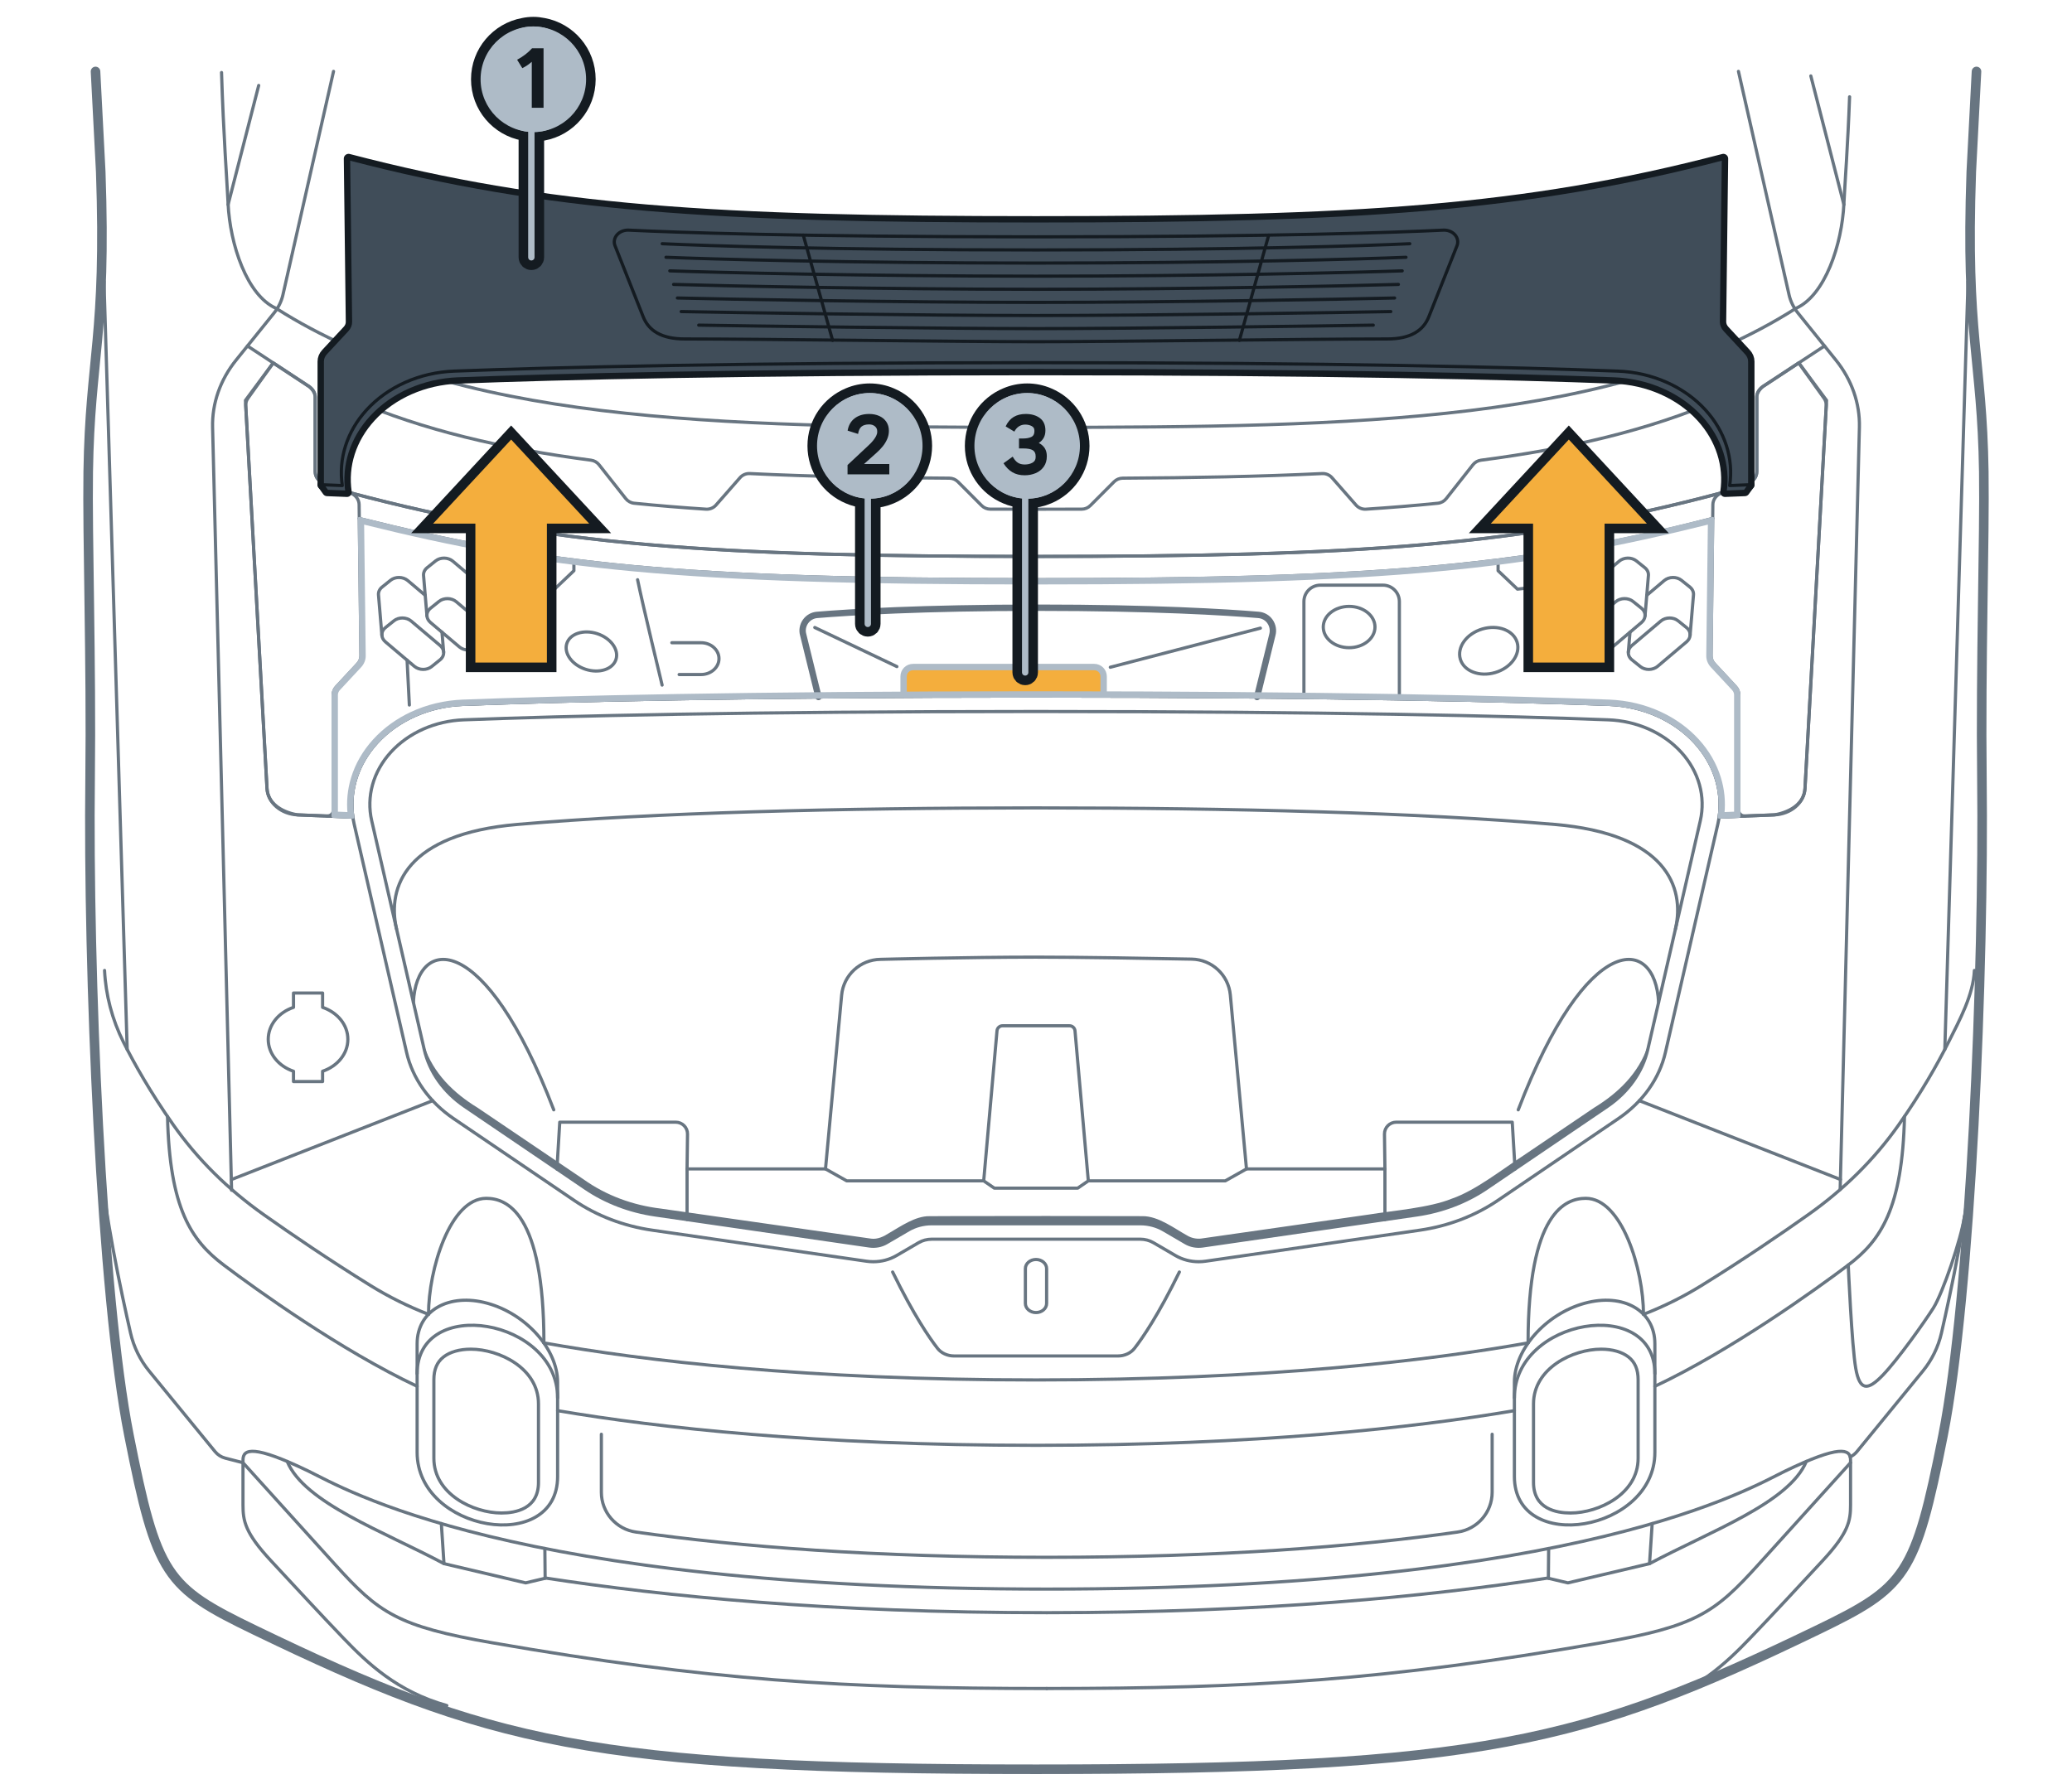 <?xml version="1.0" encoding="UTF-8"?><svg id="uuid-35dce067-4953-440c-99dd-e9f31eb51d15" xmlns="http://www.w3.org/2000/svg" width="325" height="279.943" viewBox="0 0 325 279.943"><path d="m197.174,109.352l2.403-9.769c.188-.713.056-1.463-.375-2.082-.413-.6-1.088-.975-1.82-1.032-5.009-.413-16.415-1.126-34.612-1.126s-29.584.713-34.593,1.126c-.732.056-1.407.431-1.838,1.051-.413.6-.563,1.351-.356,2.064l2.401,9.764" style="fill:none; stroke:#687581; stroke-linecap:round; stroke-linejoin:round;"/><path d="m141.984,108.578v-2.439c0-.694.544-1.238,1.238-1.238h28.402c.694,0,1.238.544,1.238,1.238v2.495" style="fill:#f4ae3d; stroke-width:0px;"/><g id="uuid-10cf9392-b205-4c19-aa77-9e01598a6697"><path d="m141.484,108.578v-2.439c0-.481.19-.917.505-1.233s.752-.505,1.233-.505h28.402c.481,0,.917.19,1.233.505s.505.752.505,1.233v2.495" style="fill:none; stroke:#aebbc7; stroke-linecap:round; stroke-linejoin:round; stroke-width:.5px;"/><path d="m141.734,108.578v-2.439c0-.414.163-.787.432-1.056s.642-.432,1.056-.432h28.402c.414,0,.787.163,1.056.432s.432.642.432,1.056v2.495" style="fill:none; stroke:#aebbc7; stroke-linecap:round; stroke-linejoin:round; stroke-width:.5px;"/></g><path d="m141.984,108.578v-2.439c0-.694.544-1.238,1.238-1.238h28.402c.694,0,1.238.544,1.238,1.238v2.495" style="fill:none; stroke:#aebbc7; stroke-linecap:round; stroke-linejoin:round; stroke-width:.5px;"/><line x1="127.8" y1="98.448" x2="140.681" y2="104.579" style="fill:none; stroke:#687581; stroke-linecap:round; stroke-linejoin:round; stroke-width:.5px;"/><line x1="197.695" y1="98.548" x2="174.154" y2="104.683" style="fill:none; stroke:#687581; stroke-linecap:round; stroke-linejoin:round; stroke-width:.5px;"/><path d="m85.314,210.687c0-20.591-5.925-22.681-9.049-22.681-5.657,0-9.05,11.156-9.05,18.197" style="fill:none; stroke:#687581; stroke-linecap:round; stroke-linejoin:round; stroke-width:.5px;"/><line x1="67.871" y1="172.682" x2="36.323" y2="185.049" style="fill:none; stroke:#687581; stroke-linecap:round; stroke-linejoin:round; stroke-width:.5px;"/><path d="m36.323,186.735l-2.977-119.685c-.095-3.768,1.198-7.466,3.693-10.563l5.941-7.375c.69-.857,1.167-1.828,1.398-2.852l7.938-35.064" style="fill:none; stroke:#687581; stroke-linecap:round; stroke-linejoin:round; stroke-width:.5px;"/><path d="m42.856,56.935l5.652,3.72c.587.386.932.986.932,1.623v11.731c0,.829.583,1.577,1.475,1.891l3.938,1.387c.884.311,1.465,1.048,1.475,1.869l.287,23.72c.006.471-.178.929-.52,1.297l-3.324,3.576c-.337.362-.52.812-.52,1.276v18.189c0,.222-.106.434-.292.588s-.438.234-.695.224l-4.56-.181c-2.609-.104-4.699-1.899-4.823-4.144l-3.337-60.054c-.023-.411.099-.818.349-1.168l3.963-5.543Z" style="fill:none; stroke:#687581; stroke-linecap:round; stroke-linejoin:round; stroke-width:.5px;"/><line x1="38.819" y1="54.278" x2="42.856" y2="56.935" style="fill:none; stroke:#687581; stroke-linecap:round; stroke-linejoin:round; stroke-width:.5px;"/><path d="m54.853,77.285c31.441,8.398,57.467,10.011,107.646,10.011" style="fill:none; stroke:#687581; stroke-linecap:round; stroke-linejoin:round; stroke-width:.5px;"/><path d="m310.02,11.211l-.817,15.748c-.911,25.758,1.692,29.19,1.962,47.077.152,10.096-.508,30.156-.296,48.085.35,29.663-1.729,81.026-6.096,103.068-4.367,22.042-5.766,23.812-19.755,30.568-36.599,17.676-52.611,21.821-122.517,21.821-69.906,0-85.918-4.145-122.517-21.821-13.989-6.756-15.388-8.526-19.755-30.568-4.367-22.042-6.446-73.406-6.096-103.068.212-17.928-.448-37.989-.296-48.085.27-17.887,2.872-21.319,1.962-47.077l-.817-15.748" style="fill:none; stroke:#687581; stroke-linecap:round; stroke-linejoin:round; stroke-width:1.5px;"/><path d="m67.213,206.204c-3.184-1.232-6.221-2.737-9.089-4.512-6.559-4.058-12.438-8.069-16.77-11.136-5.63-3.986-10.382-8.69-14.157-14.057-3.605-5.125-6.141-9.63-7.822-12.979-1.782-3.551-2.792-7.402-2.976-11.266" style="fill:none; stroke:#687581; stroke-linecap:round; stroke-linejoin:round; stroke-width:.5px;"/><path d="m239.685,210.687c-15.693,2.796-41.004,5.812-77.185,5.812-36.181,0-61.492-3.016-77.185-5.812" style="fill:none; stroke:#687581; stroke-linecap:round; stroke-linejoin:round; stroke-width:.5px;"/><path d="m237.537,221.318c-15.815,2.685-40.463,5.438-75.038,5.438-34.574,0-59.222-2.754-75.037-5.438" style="fill:none; stroke:#687581; stroke-linecap:round; stroke-linejoin:round; stroke-width:.5px;"/><path d="m258.292,267.581c7.798-2.183,12.477-6.677,16.22-10.576,3.743-3.899,7.33-7.798,11.385-12.165,4.055-4.367,4.367-6.238,4.367-8.734,0-2.495,0-5.298,0-7.059s-1.716-2.378-10.293,1.766c-5.303,2.562-31.534,18.498-115.783,18.498-84.251,0-110.482-15.937-115.783-18.498-8.578-4.144-10.293-3.527-10.293-1.766v7.059c0,2.495.312,4.367,4.367,8.734s7.642,8.266,11.385,12.165c3.743,3.899,8.422,8.392,16.22,10.576" style="fill:none; stroke:#687581; stroke-linecap:round; stroke-linejoin:round; stroke-width:.5px;"/><path d="m234.048,225.019v9.105c0,3.139-2.317,5.799-5.425,6.24-16.316,2.316-37.386,3.959-64.437,3.959h.002c-27.051,0-48.121-1.644-64.437-3.959-3.108-.441-5.425-3.101-5.425-6.24v-9.105" style="fill:none; stroke:#687581; stroke-linecap:round; stroke-linejoin:round; stroke-width:.5px;"/><path d="m309.691,152.253c-.184,3.864-2.286,7.716-4.068,11.266-1.681,3.349-4.217,7.854-7.822,12.979-3.775,5.367-8.527,10.072-14.157,14.057-4.332,3.067-10.212,7.078-16.77,11.136-2.868,1.775-5.905,3.28-9.089,4.512" style="fill:none; stroke:#687581; stroke-linecap:round; stroke-linejoin:round; stroke-width:.5px;"/><path d="m162.5,109.201c45.791,0,74.155.711,89.887,1.307,5.305.202,10.236,2.389,13.526,6.001,3.283,3.6,4.577,8.239,3.548,12.728l-8.234,35.873c-.941,4.106-3.562,7.796-7.381,10.387l-18.93,12.85c-3.538,2.401-7.756,4.01-12.197,4.653l-33.618,4.87c-.361.052-.723.079-1.084.079-1.286,0-2.546-.33-3.632-.961l-3.476-2.029c-.611-.355-1.324-.543-2.06-.543h-16.348s-.001,0-.001,0h-16.348c-.736,0-1.449.188-2.06.543l-3.476,2.029c-1.086.631-2.346.961-3.632.961-.361,0-.723-.027-1.084-.079l-33.618-4.87c-4.441-.643-8.658-2.251-12.197-4.653l-18.93-12.85c-3.819-2.592-6.44-6.281-7.381-10.387l-8.234-35.873c-1.029-4.489.264-9.128,3.548-12.728,3.291-3.611,8.222-5.799,13.526-6.001,15.731-.596,44.096-1.307,89.887-1.307" style="fill:none; stroke:#687581; stroke-linecap:round; stroke-linejoin:round; stroke-width:.5px;"/><path d="m162.499,111.626c45.74,0,74.061.71,89.763,1.306,4.483.171,8.651,2.02,11.435,5.074,2.775,3.045,3.87,6.966,3.001,10.762l-8.234,35.873c-.813,3.54-3.073,6.719-6.363,8.953l-18.932,12.85c-3.166,2.149-6.941,3.59-10.916,4.166l-33.618,4.87c-.943.133-1.884-.044-2.671-.5l-3.476-2.029c-1.082-.628-2.339-.96-3.639-.96h-16.348s-16.348,0-16.348,0c-1.301,0-2.557.332-3.639.96l-3.476,2.029c-.787.456-1.728.633-2.671.5l-33.618-4.87c-3.975-.576-7.75-2.017-10.916-4.166l-18.932-12.85c-3.291-2.234-5.551-5.414-6.363-8.953l-8.234-35.873c-.869-3.795.226-7.717,3.001-10.762,2.785-3.054,6.952-4.904,11.435-5.074,15.702-.596,44.023-1.306,89.763-1.306Z" style="fill:none; stroke:#687581; stroke-linecap:round; stroke-linejoin:round; stroke-width:.5px;"/><path d="m258.464,164.077c-.499,4.615-3.966,8.284-7.812,10.574,0,0-11.038,7.515-11.038,7.515l-5.519,3.757c-3.662,2.637-8.112,4.272-12.579,4.811,0,0-6.607.967-6.607.967l-26.462,3.862c-.632.056-1.279-.012-1.891-.206-2.354-.884-4.739-3.289-7.393-3.285-8.201.002-21.793.021-30.016-.007,0,0-3.31.003-3.31.003-1.938-.061-4.179,1.583-5.788,2.476-1.019.673-2.258,1.161-3.495,1.012-4.683-.688-28.863-4.216-33.067-4.837-4.465-.54-8.912-2.174-12.571-4.811,0,0-5.518-3.759-5.518-3.759l-11.036-7.517c-3.834-2.289-7.315-5.949-7.825-10.554,1.409,4.311,4.617,7.42,8.391,9.721,0,0,11.061,7.481,11.061,7.481l5.53,3.74c3.596,2.559,7.753,4.067,12.128,4.593,4.05.57,28.377,4.065,33.011,4.719.996.126,1.958-.33,2.768-.86,1.83-1.059,4.165-2.707,6.354-2.665,0,0,3.367-.015,3.367-.015,8.263-.024,21.834-.026,30.073.01,2.489-.018,4.99,1.942,7.074,3.083.615.353,1.337.5,2.048.439l26.401-3.78c3.685-.601,9.496-1.056,12.965-2.481,3.746-1.274,7.991-4.67,11.294-6.803,0,0,11.059-7.484,11.059-7.484,3.768-2.302,6.979-5.4,8.405-9.701h0Z" style="fill:#687581; stroke-width:0px;"/><path d="m239.685,210.687c0-20.591,5.925-22.681,9.049-22.681,5.657,0,9.05,11.156,9.05,18.197" style="fill:none; stroke:#687581; stroke-linecap:round; stroke-linejoin:round; stroke-width:.5px;"/><line x1="257.128" y1="172.682" x2="288.676" y2="185.049" style="fill:none; stroke:#687581; stroke-linecap:round; stroke-linejoin:round; stroke-width:.5px;"/><path d="m282.142,56.935l-5.652,3.72c-.587.386-.932.986-.932,1.623v11.731c0,.829-.583,1.577-1.475,1.891l-3.938,1.387c-.884.311-1.465,1.048-1.475,1.869l-.287,23.72c-.006.471.178.929.52,1.297l3.324,3.576c.337.362.52.812.52,1.276v18.189c0,.222.106.434.292.588s.438.234.695.224l4.56-.181c2.609-.104,4.699-1.899,4.823-4.144l3.337-60.054c.023-.411-.099-.818-.349-1.168l-3.963-5.543Z" style="fill:none; stroke:#687581; stroke-linecap:round; stroke-linejoin:round; stroke-width:.5px;"/><line x1="286.18" y1="54.278" x2="282.142" y2="56.935" style="fill:none; stroke:#687581; stroke-linecap:round; stroke-linejoin:round; stroke-width:.5px;"/><path d="m270.146,77.285c-31.441,8.398-57.467,10.011-107.646,10.011" style="fill:none; stroke:#687581; stroke-linecap:round; stroke-linejoin:round; stroke-width:.5px;"/><path d="m268.645,81.332c-30.777,8.052-56.767,9.614-106.145,9.614-56.205,0-77.04-2.306-106.145-9.598" style="fill:none; stroke:#687581; stroke-linecap:round; stroke-linejoin:round; stroke-width:.5px;"/><path d="m164.165,204.493c0,.791-.745,1.433-1.665,1.433s-1.665-.642-1.665-1.433v-5.46c0-.791.745-1.433,1.665-1.433s1.665.642,1.665,1.433v5.46Z" style="fill:none; stroke:#687581; stroke-linecap:round; stroke-linejoin:round; stroke-width:.5px;"/><path d="m184.988,199.565c-3.303,6.751-5.76,10.332-7.047,11.984-.578.741-1.551,1.187-2.588,1.187h-12.852s0,0,0,0h-12.852c-1.037,0-2.011-.446-2.588-1.187-1.287-1.652-3.745-5.233-7.047-11.984" style="fill:none; stroke:#687581; stroke-linecap:round; stroke-linejoin:round; stroke-width:.5px;"/><line x1="55.34" y1="128.187" x2="51.264" y2="128.025" style="fill:none; stroke:#687581; stroke-linecap:round; stroke-linejoin:round; stroke-width:.5px;"/><line x1="269.659" y1="128.187" x2="273.735" y2="128.025" style="fill:none; stroke:#687581; stroke-linecap:round; stroke-linejoin:round; stroke-width:.5px;"/><path d="m54.563,163.056c0,2.28-1.634,4.219-3.963,5.012v1.617h-4.564v-1.617c-2.31-.776-3.963-2.732-3.963-5.012s1.653-4.236,3.963-5.012v-2.247h4.564v2.247c2.329.792,3.963,2.732,3.963,5.012Z" style="fill:none; stroke:#687581; stroke-linecap:round; stroke-linejoin:round; stroke-width:.5px;"/><line x1="16.31" y1="44.157" x2="19.949" y2="164.642" style="fill:none; stroke:#687581; stroke-linecap:round; stroke-linejoin:round; stroke-width:.5px;"/><line x1="308.69" y1="44.157" x2="305.051" y2="164.642" style="fill:none; stroke:#687581; stroke-linecap:round; stroke-linejoin:round; stroke-width:.5px;"/><path d="m43.321,48.382c-4.612-2.026-7.247-10.08-7.544-16.434-.165-3.518-.729-10.845-1.028-20.57" style="fill:none; stroke:#687581; stroke-linecap:round; stroke-linejoin:round; stroke-width:.5px;"/><path d="m288.636,186.634l3.017-119.583c.095-3.768-1.198-7.466-3.693-10.563l-5.941-7.375c-.69-.857-1.167-1.828-1.398-2.852l-7.938-35.064" style="fill:none; stroke:#687581; stroke-linecap:round; stroke-linejoin:round; stroke-width:.5px;"/><path d="m281.678,48.382c4.612-2.026,7.247-10.08,7.544-16.434.143-3.042.61-8.931.891-16.757" style="fill:none; stroke:#687581; stroke-linecap:round; stroke-linejoin:round; stroke-width:.5px;"/><line x1="289.222" y1="32.109" x2="284.035" y2="11.912" style="fill:none; stroke:#687581; stroke-linecap:round; stroke-linejoin:round; stroke-width:.5px;"/><line x1="35.777" y1="32.109" x2="40.58" y2="13.405" style="fill:none; stroke:#687581; stroke-linecap:round; stroke-linejoin:round; stroke-width:.5px;"/><path d="m65.428,210.818c0-5.177,4.933-8.02,11.017-6.35,6.085,1.67,11.017,7.22,11.017,12.397v14.784c0,12.312-22.035,8.669-22.035-3.79v-17.041Z" style="fill:none; stroke:#687581; stroke-linecap:round; stroke-linejoin:round; stroke-width:.5px;"/><path d="m65.428,215.519c0-12.312,22.035-8.669,22.035,3.79" style="fill:none; stroke:#687581; stroke-linecap:round; stroke-linejoin:round; stroke-width:.5px;"/><path d="m68.054,216.457c0-1.596.493-2.759,1.508-3.56,1.002-.791,2.525-1.226,4.285-1.226,4.45,0,10.615,2.979,10.615,8.576v12.34c0,4.164-3.629,4.785-5.793,4.785-4.45,0-10.615-2.981-10.615-8.576v-12.34Z" style="fill:none; stroke:#687581; stroke-linecap:round; stroke-linejoin:round; stroke-width:.5px;"/><path d="m256.945,216.457c0-1.596-.493-2.759-1.508-3.56-1.002-.791-2.525-1.226-4.285-1.226-4.45,0-10.615,2.979-10.615,8.576v12.34c0,4.164,3.629,4.785,5.793,4.785,4.45,0,10.615-2.981,10.615-8.576v-12.34Z" style="fill:none; stroke:#687581; stroke-linecap:round; stroke-linejoin:round; stroke-width:.5px;"/><path d="m259.572,210.818c0-5.177-4.933-8.02-11.017-6.35-6.085,1.67-11.017,7.22-11.017,12.397v14.784c0,12.312,22.035,8.669,22.035-3.79v-17.041Z" style="fill:none; stroke:#687581; stroke-linecap:round; stroke-linejoin:round; stroke-width:.5px;"/><path d="m259.572,215.519c0-12.312-22.035-8.669-22.035,3.79" style="fill:none; stroke:#687581; stroke-linecap:round; stroke-linejoin:round; stroke-width:.5px;"/><path d="m65.428,217.495c-11.929-5.615-25.237-15.18-30.332-19.027-5.095-3.847-8.491-8.861-8.82-23.302" style="fill:none; stroke:#687581; stroke-linecap:round; stroke-linejoin:round; stroke-width:.5px;"/><path d="m259.572,217.495c11.929-5.615,25.237-15.18,30.332-19.027,5.095-3.847,8.491-8.861,8.82-23.302" style="fill:none; stroke:#687581; stroke-linecap:round; stroke-linejoin:round; stroke-width:.5px;"/><path d="m15.656,180.908c.593,8.964,3.415,22.101,4.818,28.224.5,2.181,1.498,4.233,2.915,5.965l10.351,12.652c.408.499.966.855,1.59,1.016l2.781.715s7.59,8.395,14.452,15.985c6.862,7.59,9.771,9.685,24.642,12.269,34.103,5.927,55.018,7.174,86.982,7.174" style="fill:none; stroke:#687581; stroke-linecap:round; stroke-linejoin:round; stroke-width:.5px;"/><path d="m309.343,180.908c-.593,8.964-3.415,22.101-4.818,28.224-.5,2.181-1.498,4.233-2.915,5.965l-10.351,12.652c-.286.35-.645.629-1.049.82" style="fill:none; stroke:#687581; stroke-linecap:round; stroke-linejoin:round; stroke-width:.5px;"/><path d="m289.904,198.467s.552,12.685,1.176,16.22,1.872,3.535,4.263,1.04c2.391-2.495,6.446-8.214,7.902-10.501,1.456-2.287,4.373-10.825,4.908-14.449" style="fill:none; stroke:#687581; stroke-linecap:round; stroke-linejoin:round; stroke-width:.5px;"/><path d="m64.84,157.26c.512-10.467,11.203-11.421,22.017,16.86" style="fill:none; stroke:#687581; stroke-linecap:round; stroke-linejoin:round; stroke-width:.5px;"/><path d="m87.357,183.407l.442-7.348h18.197c.493,0,.966.198,1.312.548s.538.826.531,1.319l-.071,5.464" style="fill:none; stroke:#687581; stroke-linecap:round; stroke-linejoin:round; stroke-width:.5px;"/><path d="m260.157,157.26c-.512-10.467-11.203-11.421-22.017,16.86" style="fill:none; stroke:#687581; stroke-linecap:round; stroke-linejoin:round; stroke-width:.5px;"/><path d="m237.641,183.407l-.442-7.348h-18.197c-.493,0-.966.198-1.312.548s-.538.826-.531,1.319l.071,5.464" style="fill:none; stroke:#687581; stroke-linecap:round; stroke-linejoin:round; stroke-width:.5px;"/><path d="m195.515,183.391l-2.535-27.291c-.291-3.137-2.891-5.561-6.041-5.622-6.55-.127-17.453-.315-24.441-.315-10.536,0-24.405.349-24.405.349-3.166.045-5.788,2.47-6.08,5.622l-2.531,27.257" style="fill:none; stroke:#687581; stroke-linecap:round; stroke-linejoin:round; stroke-width:.5px;"/><path d="m262.798,145.753c1.525-6.643-1.523-14.92-18.957-16.412-21.367-1.829-50.392-2.591-81.342-2.591-30.95,0-59.975.762-81.342,2.591-17.435,1.493-20.482,9.77-18.957,16.412" style="fill:none; stroke:#687581; stroke-linecap:round; stroke-linejoin:round; stroke-width:.5px;"/><path d="m207.095,91.805h9.826c1.42,0,2.573,1.153,2.573,2.573v15.051h-14.972v-15.051c0-1.42,1.153-2.573,2.573-2.573Z" style="fill:none; stroke:#687581; stroke-linecap:round; stroke-linejoin:round; stroke-width:.5px;"/><ellipse cx="211.614" cy="98.375" rx="4.057" ry="3.239" style="fill:none; stroke:#687581; stroke-linecap:round; stroke-linejoin:round; stroke-width:.5px;"/><path d="m269.844,54.636l-.17,8.079c-10.994,4.755-23.48,7.683-37.375,9.483-.497.064-.949.321-1.26.714l-4.197,5.321c-.322.408-.796.668-1.312.72-3.667.373-7.425.679-11.272.931-.595.039-1.175-.201-1.569-.649l-3.76-4.287c-.385-.439-.952-.679-1.536-.651-9.884.479-20.325.659-31.3.723-.506.003-.99.206-1.347.564l-3.721,3.733c-.359.36-.846.563-1.354.564-2.367.005-4.757.007-7.171.007-2.414,0-4.805-.002-7.171-.007-.508-.001-.995-.204-1.354-.564l-3.721-3.733c-.357-.358-.841-.561-1.347-.564-10.975-.064-21.416-.244-31.3-.723-.584-.028-1.151.212-1.536.651l-3.76,4.287c-.393.449-.973.688-1.569.649-3.848-.252-7.606-.558-11.272-.931-.517-.053-.991-.313-1.312-.72l-4.197-5.321c-.31-.394-.762-.65-1.26-.714-13.895-1.8-26.381-4.728-37.375-9.483l-.17-8.079" style="fill:none; stroke:#687581; stroke-linecap:round; stroke-linejoin:round; stroke-width:.5px;"/><path d="m281.678,48.382c-28.006,17.833-68.374,18.665-119.178,18.665-50.804,0-91.172-.832-119.178-18.665" style="fill:none; stroke:#687581; stroke-linecap:round; stroke-linejoin:round; stroke-width:.5px;"/><path d="m257.462,95.418c.41.33.599.777.566,1.218-.028.369-.211.733-.55,1.02l-4.538,3.84c-.745.63-1.959.65-2.712.044l-1.32-1.061c-.41-.33-.599-.777-.566-1.218.028-.369.211-.733.55-1.02l4.538-3.84c.745-.63,1.959-.65,2.712-.044l1.32,1.061Z" style="fill:none; stroke:#687581; stroke-linecap:round; stroke-linejoin:round; stroke-width:.5px;"/><path d="m248.341,99.261l.535-6.353c.028-.369.211-.733.55-1.02l4.538-3.84c.745-.63,1.959-.65,2.712-.044l1.32,1.061c.41.33.599.777.566,1.218l-.535,6.353" style="fill:none; stroke:#687581; stroke-linecap:round; stroke-linejoin:round; stroke-width:.5px;"/><path d="m264.529,98.457c.41.33.599.777.566,1.218-.028.369-.211.733-.55,1.02l-4.538,3.84c-.745.63-1.959.65-2.712.044l-1.32-1.061c-.41-.33-.599-.777-.566-1.218.028-.369.211-.733.55-1.02l4.538-3.84c.745-.63,1.959-.65,2.712-.044l1.32,1.061Z" style="fill:none; stroke:#687581; stroke-linecap:round; stroke-linejoin:round; stroke-width:.5px;"/><path d="m258.3,93.399l2.732-2.312c.745-.63,1.959-.65,2.712-.044l1.32,1.061c.41.33.599.777.566,1.218l-.535,6.353" style="fill:none; stroke:#687581; stroke-linecap:round; stroke-linejoin:round; stroke-width:.5px;"/><line x1="255.409" y1="102.3" x2="255.671" y2="99.184" style="fill:none; stroke:#687581; stroke-linecap:round; stroke-linejoin:round; stroke-width:.5px;"/><path d="m67.536,95.418c-.41.33-.599.777-.566,1.218.028.369.211.733.55,1.02l4.538,3.84c.745.63,1.959.65,2.712.044l1.32-1.061c.41-.33.599-.777.566-1.218-.028-.369-.211-.733-.55-1.02l-4.538-3.84c-.745-.63-1.959-.65-2.712-.044l-1.32,1.061Z" style="fill:none; stroke:#687581; stroke-linecap:round; stroke-linejoin:round; stroke-width:.5px;"/><path d="m76.656,99.261l-.535-6.353c-.028-.369-.211-.733-.55-1.02l-4.538-3.84c-.745-.63-1.959-.65-2.712-.044l-1.32,1.061c-.41.33-.599.777-.566,1.218l.535,6.353" style="fill:none; stroke:#687581; stroke-linecap:round; stroke-linejoin:round; stroke-width:.5px;"/><path d="m60.468,98.457c-.41.33-.599.777-.566,1.218.028.369.211.733.55,1.02l4.538,3.84c.745.63,1.959.65,2.712.044l1.32-1.061c.41-.33.599-.777.566-1.218-.028-.369-.211-.733-.55-1.02l-4.538-3.84c-.745-.63-1.959-.65-2.712-.044l-1.32,1.061Z" style="fill:none; stroke:#687581; stroke-linecap:round; stroke-linejoin:round; stroke-width:.5px;"/><path d="m66.697,93.399l-2.732-2.312c-.745-.63-1.959-.65-2.712-.044l-1.32,1.061c-.41.33-.599.777-.566,1.218l.535,6.353" style="fill:none; stroke:#687581; stroke-linecap:round; stroke-linejoin:round; stroke-width:.5px;"/><line x1="69.588" y1="102.3" x2="69.326" y2="99.184" style="fill:none; stroke:#687581; stroke-linecap:round; stroke-linejoin:round; stroke-width:.5px;"/><polyline points="77.191 85.902 77.191 87.245 79.347 91.537 86.979 92.43 90.018 89.54 90.018 87.866" style="fill:none; stroke:#687581; stroke-linecap:round; stroke-linejoin:round; stroke-width:.5px;"/><polyline points="247.807 85.902 247.807 87.245 245.65 91.537 238.018 92.43 234.98 89.54 234.98 87.866" style="fill:none; stroke:#687581; stroke-linecap:round; stroke-linejoin:round; stroke-width:.5px;"/><ellipse cx="241.623" cy="89.306" rx="1.481" ry="1.197" transform="translate(-9.445 31.668) rotate(-7.355)" style="fill:none; stroke:#687581; stroke-linecap:round; stroke-linejoin:round; stroke-width:.5px;"/><ellipse cx="83.375" cy="89.306" rx="1.197" ry="1.481" transform="translate(-15.87 160.562) rotate(-82.645)" style="fill:none; stroke:#687581; stroke-linecap:round; stroke-linejoin:round; stroke-width:.5px;"/><path d="m100.008,90.951c.728,3.639,3.847,16.532,3.847,16.532" style="fill:none; stroke:#687581; stroke-linecap:round; stroke-linejoin:round; stroke-width:.5px;"/><line x1="63.853" y1="103.572" x2="64.209" y2="110.609" style="fill:none; stroke:#687581; stroke-linecap:round; stroke-linejoin:round; stroke-width:.5px;"/><ellipse cx="92.762" cy="102.21" rx="2.939" ry="4.055" transform="translate(-33.262 158.511) rotate(-71.847)" style="fill:none; stroke:#687581; stroke-linecap:round; stroke-linejoin:round; stroke-width:.5px;"/><path d="m106.526,105.827h3.431c1.557,0,2.819-1.117,2.819-2.495s-1.262-2.495-2.819-2.495h-4.575" style="fill:none; stroke:#687581; stroke-linecap:round; stroke-linejoin:round; stroke-width:.5px;"/><ellipse cx="233.514" cy="102.099" rx="4.647" ry="3.563" transform="translate(-19.353 70.3) rotate(-16.449)" style="fill:none; stroke:#687581; stroke-linecap:round; stroke-linejoin:round; stroke-width:.5px;"/><path d="m290.264,229.478s-7.59,8.395-14.452,15.985c-6.862,7.59-9.771,9.685-24.642,12.269-34.103,5.927-55.018,7.174-86.982,7.174" style="fill:none; stroke:#687581; stroke-linecap:round; stroke-linejoin:round; stroke-width:.5px;"/><path d="m283.326,229.282c-2.69,6.504-15.091,10.967-24.59,16.037l-12.808,3.017-3.06-.723-.007-.044c-18.862,2.883-44.396,5.444-78.673,5.444s-59.811-2.561-78.673-5.444l-.007.044-3.06.723-12.808-3.017c-9.5-5.07-21.901-9.533-24.59-16.037" style="fill:none; stroke:#687581; stroke-linecap:round; stroke-linejoin:round; stroke-width:.5px;"/><line x1="85.508" y1="247.613" x2="85.463" y2="242.945" style="fill:none; stroke:#687581; stroke-linecap:round; stroke-linejoin:round; stroke-width:.5px;"/><line x1="69.64" y1="245.319" x2="69.226" y2="239.039" style="fill:none; stroke:#687581; stroke-linecap:round; stroke-linejoin:round; stroke-width:.5px;"/><line x1="242.868" y1="247.613" x2="242.912" y2="242.945" style="fill:none; stroke:#687581; stroke-linecap:round; stroke-linejoin:round; stroke-width:.5px;"/><line x1="258.736" y1="245.319" x2="259.15" y2="239.039" style="fill:none; stroke:#687581; stroke-linecap:round; stroke-linejoin:round; stroke-width:.5px;"/><path d="m170.705,185.263l-2.087-23.537c-.04-.449-.416-.793-.866-.793h-5.252s-5.252,0-5.252,0c-.45,0-.826.344-.866.793l-2.087,23.537" style="fill:none; stroke:#687581; stroke-linecap:round; stroke-linejoin:round; stroke-width:.5px;"/><polyline points="107.768 191.337 107.768 183.391 129.482 183.391 132.809 185.263 154.295 185.263 155.958 186.406 162.5 186.406 169.042 186.406 170.705 185.263 192.188 185.263 195.515 183.391 217.23 183.391 217.23 191.337" style="fill:none; stroke:#687581; stroke-linecap:round; stroke-linejoin:round; stroke-width:.5px;"/><path d="m72.612,110.508c-5.305.202-10.236,2.389-13.526,6.001-3.028,3.319-4.363,7.523-3.746,11.678l-8.636-.343s-4.625-.581-4.823-4.144l-3.383-60.885,4.359-5.879,5.652,3.72s.932.754.932,1.623v11.731c0,.861.602,1.583,1.475,1.891,1.313.462,2.593,1.027,3.938,1.387,31.441,8.398,57.467,10.011,107.646,10.011,50.179,0,76.206-1.613,107.646-10.011,1.345-.359,2.625-.924,3.938-1.387.873-.307,1.475-1.03,1.475-1.891,0,0,0-10.862,0-11.731,0-.869.932-1.623.932-1.623l5.652-3.72,4.359,5.879-3.383,60.885c-.198,3.564-4.823,4.144-4.823,4.144l-8.636.343c.618-4.155-.718-8.358-3.746-11.678-3.291-3.611-8.222-5.799-13.526-6.001-15.731-.596-44.097-1.307-89.887-1.307-45.791,0-74.156.711-89.887,1.307Z" style="fill:none; stroke:#687581; stroke-linecap:round; stroke-linejoin:round; stroke-width:.5px;"/><g id="uuid-bbe2cd0d-2468-49e7-b6e1-53874f907079"><path d="m162.499,108.701c45.796,0,74.168.711,89.907,1.308,2.836.108,5.57.77,8.017,1.907,2.239,1.04,4.24,2.479,5.86,4.256,1.608,1.763,2.757,3.773,3.406,5.899.552,1.81.74,3.702.541,5.593l2.018-.08v-18.56c0-.329-.129-.659-.386-.936l-3.324-3.576c-.423-.455-.661-1.035-.654-1.644l.253-20.878c-28.836,7.182-49.819,9.455-105.637,9.455-55.819,0-76.802-2.273-105.637-9.455l.253,20.878c.007.609-.231,1.189-.654,1.644l-3.324,3.576c-.257.276-.386.607-.386.936v18.56l2.018.08c-.199-1.891-.011-3.783.541-5.593.648-2.126,1.798-4.136,3.406-5.899,1.62-1.777,3.621-3.216,5.86-4.256,2.448-1.137,5.181-1.799,8.017-1.907,15.739-.596,44.111-1.308,89.906-1.308Z" style="fill:none; stroke:#aebbc7; stroke-linecap:round; stroke-linejoin:round; stroke-width:.5px;"/><path d="m162.499,108.951c45.793,0,74.162.711,89.897,1.307,2.803.107,5.504.761,7.921,1.884,2.211,1.027,4.185,2.447,5.78,4.198,1.584,1.737,2.714,3.714,3.351,5.804.57,1.87.745,3.828.498,5.781l2.55-.101v-18.8c0-.396-.156-.787-.453-1.106l-3.324-3.576c-.383-.412-.593-.931-.587-1.471l.257-21.202c-28.97,7.237-49.879,9.526-105.891,9.526-56.012,0-76.921-2.29-105.891-9.526l.257,21.202c.007.54-.204,1.059-.587,1.471l-3.324,3.576c-.297.319-.453.71-.453,1.106v18.8l2.55.101c-.247-1.953-.072-3.911.498-5.781.637-2.089,1.767-4.067,3.351-5.804,1.596-1.751,3.57-3.171,5.78-4.198,2.417-1.123,5.118-1.778,7.921-1.884,15.735-.596,44.104-1.307,89.897-1.307Z" style="fill:none; stroke:#aebbc7; stroke-linecap:round; stroke-linejoin:round; stroke-width:.5px;"/></g><path d="m162.499,109.201c45.791,0,74.156.711,89.887,1.307,5.305.202,10.236,2.389,13.526,6.001,3.028,3.319,4.363,7.523,3.746,11.678l3.089-.123v-19.04c0-.464-.183-.914-.52-1.276l-3.324-3.576c-.342-.368-.526-.826-.52-1.297l.261-21.526c-29.106,7.292-49.94,9.598-106.145,9.598-56.205,0-77.04-2.306-106.145-9.598l.261,21.526c.006.471-.178.929-.52,1.297l-3.324,3.576c-.337.362-.52.812-.52,1.276v19.04l3.089.123c-.618-4.155.718-8.358,3.746-11.678,3.291-3.611,8.222-5.799,13.526-6.001,15.731-.596,44.097-1.307,89.887-1.307Z" style="fill:none; stroke:#aebbc7; stroke-linecap:round; stroke-linejoin:round; stroke-width:.5px;"/><path d="m274.448,56.721v19.332l-.76,1.041-3.114.122c.628-4.174-.722-8.404-3.771-11.744-3.32-3.63-8.292-5.825-13.648-6.031-15.862-.6-44.47-1.313-90.657-1.313s-74.786.713-90.657,1.313c-5.347.206-10.327,2.401-13.638,6.031-3.058,3.339-4.409,7.57-3.78,11.744l-3.114-.122-.75-1.041v-19.332c0-.478.178-.929.525-1.304l3.377-3.63c.347-.366.535-.835.525-1.313l-.31-25.588c31.273,8.179,57.659,9.774,107.823,9.774s76.559-1.595,107.823-9.774l-.31,25.588c0,.478.188.947.535,1.313l3.367,3.63c.347.375.535.825.535,1.304Z" style="fill:none; stroke:#141b21; stroke-linecap:round; stroke-linejoin:round; stroke-width:1.5px;"/><path d="m162.499,37.157c-37.758,0-56.887-.711-63.877-1.051-.714-.035-1.402.238-1.834.728s-.553,1.134-.322,1.716l4.418,11.141c.871,2.196,2.879,3.487,6.519,3.487,12.244,0,42.941.436,55.097.436h.001c12.156,0,42.853-.436,55.097-.436,3.639,0,5.648-1.291,6.519-3.487.871-2.196,4.418-11.141,4.418-11.141.231-.583.11-1.226-.322-1.716s-1.12-.763-1.834-.728c-6.991.34-26.119,1.051-63.877,1.051Z" style="fill:none; stroke:#141b21; stroke-linecap:round; stroke-linejoin:round; stroke-width:1.5px;"/><line x1="199" y1="36.89" x2="194.402" y2="53.406" style="fill:none; stroke:#141b21; stroke-linecap:round; stroke-linejoin:round; stroke-width:1.5px;"/><line x1="125.998" y1="36.89" x2="130.597" y2="53.406" style="fill:none; stroke:#141b21; stroke-linecap:round; stroke-linejoin:round; stroke-width:1.5px;"/><path d="m221.132,38.236c-6.595.308-26.414.979-58.633.979-32.218,0-52.038-.671-58.632-.979" style="fill:none; stroke:#141b21; stroke-linecap:round; stroke-linejoin:round; stroke-width:1.5px;"/><path d="m220.536,40.365c-6.707.276-28.611.907-58.037.907-29.426,0-51.329-.63-58.037-.907" style="fill:none; stroke:#141b21; stroke-linecap:round; stroke-linejoin:round; stroke-width:1.5px;"/><path d="m219.941,42.494c-6.82.245-30.807.835-57.441.835-26.634,0-50.621-.59-57.441-.835" style="fill:none; stroke:#141b21; stroke-linecap:round; stroke-linejoin:round; stroke-width:1.5px;"/><path d="m219.345,44.623c-6.933.213-33.004.763-56.845.763-23.842,0-49.912-.55-56.845-.763" style="fill:none; stroke:#141b21; stroke-linecap:round; stroke-linejoin:round; stroke-width:1.5px;"/><path d="m218.749,46.753c-7.046.181-35.2.69-56.249.69-21.049,0-49.204-.51-56.249-.691" style="fill:none; stroke:#141b21; stroke-linecap:round; stroke-linejoin:round; stroke-width:1.5px;"/><path d="m218.153,48.882c-7.159.149-37.396.618-55.653.618-18.257,0-48.495-.47-55.654-.618" style="fill:none; stroke:#141b21; stroke-linecap:round; stroke-linejoin:round; stroke-width:1.5px;"/><path d="m215.405,51.011c-6.987.117-38.045.546-52.905.546-14.86,0-45.918-.429-52.905-.546" style="fill:none; stroke:#141b21; stroke-linecap:round; stroke-linejoin:round; stroke-width:1.5px;"/><path d="m50.553,76.051l3.136.125c-.627-4.219.729-8.487,3.803-11.858,3.342-3.667,8.348-5.888,13.735-6.093,15.974-.605,44.775-1.327,91.271-1.327,46.496,0,75.299.722,91.272,1.327,5.387.205,10.393,2.426,13.735,6.093,3.075,3.371,4.431,7.639,3.803,11.858l3.136-.125" style="fill:none; stroke:#141b21; stroke-linecap:round; stroke-linejoin:round; stroke-width:1.5px;"/><path d="m274.448,56.721v19.332l-.76,1.041-3.114.122c.628-4.174-.722-8.404-3.771-11.744-3.32-3.63-8.292-5.825-13.648-6.031-15.862-.6-44.47-1.313-90.657-1.313s-74.786.713-90.657,1.313c-5.347.206-10.327,2.401-13.638,6.031-3.058,3.339-4.409,7.57-3.78,11.744l-3.114-.122-.75-1.041v-19.332c0-.478.178-.929.525-1.304l3.377-3.63c.347-.366.535-.835.525-1.313l-.31-25.588c31.273,8.179,57.659,9.774,107.823,9.774s76.559-1.595,107.823-9.774l-.31,25.588c0,.478.188.947.535,1.313l3.367,3.63c.347.375.535.825.535,1.304Z" style="fill:#404d59; stroke:#141b21; stroke-linecap:round; stroke-linejoin:round; stroke-width:.5px;"/><path d="m162.499,37.157c-37.758,0-56.887-.711-63.877-1.051-.714-.035-1.402.238-1.834.728s-.553,1.134-.322,1.716l4.418,11.141c.871,2.196,2.879,3.487,6.519,3.487,12.244,0,42.941.436,55.097.436h.001c12.156,0,42.853-.436,55.097-.436,3.639,0,5.648-1.291,6.519-3.487.871-2.196,4.418-11.141,4.418-11.141.231-.583.11-1.226-.322-1.716s-1.12-.763-1.834-.728c-6.991.34-26.119,1.051-63.877,1.051Z" style="fill:none; stroke:#141b21; stroke-linecap:round; stroke-linejoin:round; stroke-width:.5px;"/><line x1="199" y1="36.89" x2="194.402" y2="53.406" style="fill:none; stroke:#141b21; stroke-linecap:round; stroke-linejoin:round; stroke-width:.5px;"/><line x1="125.998" y1="36.89" x2="130.597" y2="53.406" style="fill:none; stroke:#141b21; stroke-linecap:round; stroke-linejoin:round; stroke-width:.5px;"/><path d="m221.132,38.236c-6.595.308-26.414.979-58.633.979-32.218,0-52.038-.671-58.632-.979" style="fill:none; stroke:#141b21; stroke-linecap:round; stroke-linejoin:round; stroke-width:.5px;"/><path d="m220.536,40.365c-6.707.276-28.611.907-58.037.907-29.426,0-51.329-.63-58.037-.907" style="fill:none; stroke:#141b21; stroke-linecap:round; stroke-linejoin:round; stroke-width:.5px;"/><path d="m219.941,42.494c-6.82.245-30.807.835-57.441.835-26.634,0-50.621-.59-57.441-.835" style="fill:none; stroke:#141b21; stroke-linecap:round; stroke-linejoin:round; stroke-width:.5px;"/><path d="m219.345,44.623c-6.933.213-33.004.763-56.845.763-23.842,0-49.912-.55-56.845-.763" style="fill:none; stroke:#141b21; stroke-linecap:round; stroke-linejoin:round; stroke-width:.5px;"/><path d="m218.749,46.753c-7.046.181-35.2.69-56.249.69-21.049,0-49.204-.51-56.249-.691" style="fill:none; stroke:#141b21; stroke-linecap:round; stroke-linejoin:round; stroke-width:.5px;"/><path d="m218.153,48.882c-7.159.149-37.396.618-55.653.618-18.257,0-48.495-.47-55.654-.618" style="fill:none; stroke:#141b21; stroke-linecap:round; stroke-linejoin:round; stroke-width:.5px;"/><path d="m215.405,51.011c-6.987.117-38.045.546-52.905.546-14.86,0-45.918-.429-52.905-.546" style="fill:none; stroke:#141b21; stroke-linecap:round; stroke-linejoin:round; stroke-width:.5px;"/><path d="m50.553,76.051l3.136.125c-.627-4.219.729-8.487,3.803-11.858,3.342-3.667,8.348-5.888,13.735-6.093,15.974-.605,44.775-1.327,91.271-1.327,46.496,0,75.299.722,91.272,1.327,5.387.205,10.393,2.426,13.735,6.093,3.075,3.371,4.431,7.639,3.803,11.858l3.136-.125" style="fill:none; stroke:#141b21; stroke-linecap:round; stroke-linejoin:round; stroke-width:.5px;"/><polygon points="86.534 104.7 86.534 82.902 94.136 82.902 80.174 67.86 66.213 82.902 73.815 82.902 73.815 104.7 86.534 104.7" style="fill:#f4ae3d; stroke:#141b21; stroke-miterlimit:10; stroke-width:1.5px;"/><polygon points="252.434 104.7 252.434 82.902 260.037 82.902 246.075 67.86 232.114 82.902 239.716 82.902 239.716 104.7 252.434 104.7" style="fill:#f4ae3d; stroke:#141b21; stroke-miterlimit:10; stroke-width:1.5px;"/><path d="m91.931,12.437c0-4.063-2.931-7.435-6.792-8.135-.479-.101-.974-.157-1.483-.157s-1.004.055-1.483.157c-3.861.7-6.792,4.072-6.792,8.135s2.931,7.435,6.792,8.135c.22.046.444.082.672.107v19.686c0,.276.224.5.5.5s.5-.224.5-.5v-19.646c.442-.011.875-.059,1.294-.147,3.861-.7,6.792-4.072,6.792-8.135Z" style="fill:none; stroke:#141b21; stroke-linecap:round; stroke-linejoin:round; stroke-width:3px;"/><line x1="83.344" y1="12.15" x2="83.344" y2="40.365" style="fill:none; stroke:#aebbc7; stroke-linecap:round; stroke-miterlimit:10;"/><circle cx="83.656" cy="12.437" r="8.275" style="fill:#aebbc7; stroke-width:0px;"/><path d="m83.656,4.145c-3.934,0-7.123,3.189-7.123,7.124v2.337c0,3.934,3.189,7.124,7.123,7.124s7.123-3.189,7.123-7.124v-2.337c0-3.934-3.189-7.124-7.123-7.124Z" style="fill:#aebbc7; stroke-width:0px;"/><path d="m82.697,10.249c-.2.135-.455.284-.767.449l-.819-1.326c.477-.26.905-.535,1.287-.826.381-.29.732-.613,1.053-.968h1.807v9.334h-1.846v-7.215c-.277.234-.516.418-.715.552Z" style="fill:#141b21; stroke-width:0px;"/><path d="m144.703,69.949c0-3.442-2.102-6.391-5.092-7.639-.977-.419-2.052-.653-3.183-.653s-2.206.234-3.183.653c-2.99,1.247-5.092,4.197-5.092,7.639s2.102,6.392,5.092,7.639c.74.318,1.537.529,2.371.612v19.677c0,.276.224.5.5.5s.5-.224.5-.5v-19.646c1.061-.025,2.072-.248,2.994-.644,2.99-1.247,5.092-4.197,5.092-7.639Z" style="fill:none; stroke:#141b21; stroke-linecap:round; stroke-linejoin:round; stroke-width:3px;"/><line x1="136.116" y1="69.662" x2="136.116" y2="97.877" style="fill:none; stroke:#aebbc7; stroke-linecap:round; stroke-miterlimit:10;"/><circle cx="136.428" cy="69.949" r="8.275" style="fill:#aebbc7; stroke-width:0px;"/><path d="m136.428,61.657c-4.462,0-8.079,3.617-8.079,8.079v.426c0,4.462,3.617,8.079,8.079,8.079s8.079-3.617,8.079-8.079v-.426c0-4.462-3.617-8.079-8.079-8.079Z" style="fill:#aebbc7; stroke-width:0px;"/><path d="m132.94,72.955l3.237-3.029c.303-.277.559-.544.767-.799.208-.256.369-.496.481-.722.113-.225.169-.438.169-.637v-.117c0-.312-.12-.567-.358-.767-.238-.199-.539-.299-.903-.299-.52,0-.918.113-1.196.338-.278.226-.459.611-.546,1.157l-1.638-.52c.139-.832.507-1.476,1.105-1.931s1.356-.683,2.275-.683c.581,0,1.105.104,1.573.312.468.208.838.512,1.111.91s.41.871.41,1.417c0,.451-.089.882-.267,1.293-.178.412-.405.789-.683,1.131-.277.343-.594.674-.949.995l-2.002,1.794h3.965v1.625h-6.552v-1.469Z" style="fill:#141b21; stroke-width:0px;"/><path d="m169.391,69.949c0-3.449-2.111-6.403-5.111-7.646-.972-.415-2.041-.646-3.164-.646s-2.193.231-3.164.646c-2.999,1.243-5.111,4.197-5.111,7.646s2.111,6.403,5.111,7.646c.735.314,1.525.523,2.353.605v27.296c0,.276.224.5.5.5s.5-.224.5-.5v-27.264c1.054-.024,2.059-.245,2.976-.637,3-1.243,5.111-4.197,5.111-7.646Z" style="fill:none; stroke:#141b21; stroke-linecap:round; stroke-linejoin:round; stroke-width:3px;"/><line x1="160.804" y1="69.662" x2="160.804" y2="105.495" style="fill:none; stroke:#aebbc7; stroke-linecap:round; stroke-miterlimit:10;"/><circle cx="161.116" cy="69.949" r="8.275" style="fill:#aebbc7; stroke-width:0px;"/><path d="m161.116,61.657c-4.451,0-8.059,3.608-8.059,8.06v.465c0,4.451,3.608,8.06,8.059,8.06s8.059-3.608,8.059-8.06v-.465c0-4.451-3.608-8.06-8.059-8.06Z" style="fill:#aebbc7; stroke-width:0px;"/><path d="m158.799,74.092c-.542-.316-1.007-.787-1.397-1.411l1.443-1.04c.242.442.509.759.799.949.29.191.652.286,1.085.286.468,0,.871-.093,1.209-.28.338-.186.507-.474.507-.864v-.156c0-.442-.149-.756-.448-.942-.299-.186-.804-.279-1.515-.279h-.65v-1.56h.624c.528,0,.96-.078,1.293-.234.333-.156.5-.451.5-.884v-.143c0-.312-.145-.543-.436-.695-.291-.151-.626-.228-1.007-.228-.364,0-.691.093-.981.279-.291.187-.531.462-.722.826l-1.365-.819c.312-.667.728-1.159,1.248-1.476.52-.316,1.153-.475,1.898-.475.91,0,1.653.217,2.229.65.576.434.864,1.079.864,1.937,0,.451-.091.839-.273,1.164-.182.325-.438.592-.767.8.416.216.73.494.942.832.212.338.319.754.319,1.248,0,.642-.158,1.188-.475,1.638s-.739.789-1.268,1.014c-.529.225-1.109.338-1.742.338-.736,0-1.376-.158-1.917-.475Z" style="fill:#141b21; stroke-width:0px;"/></svg>